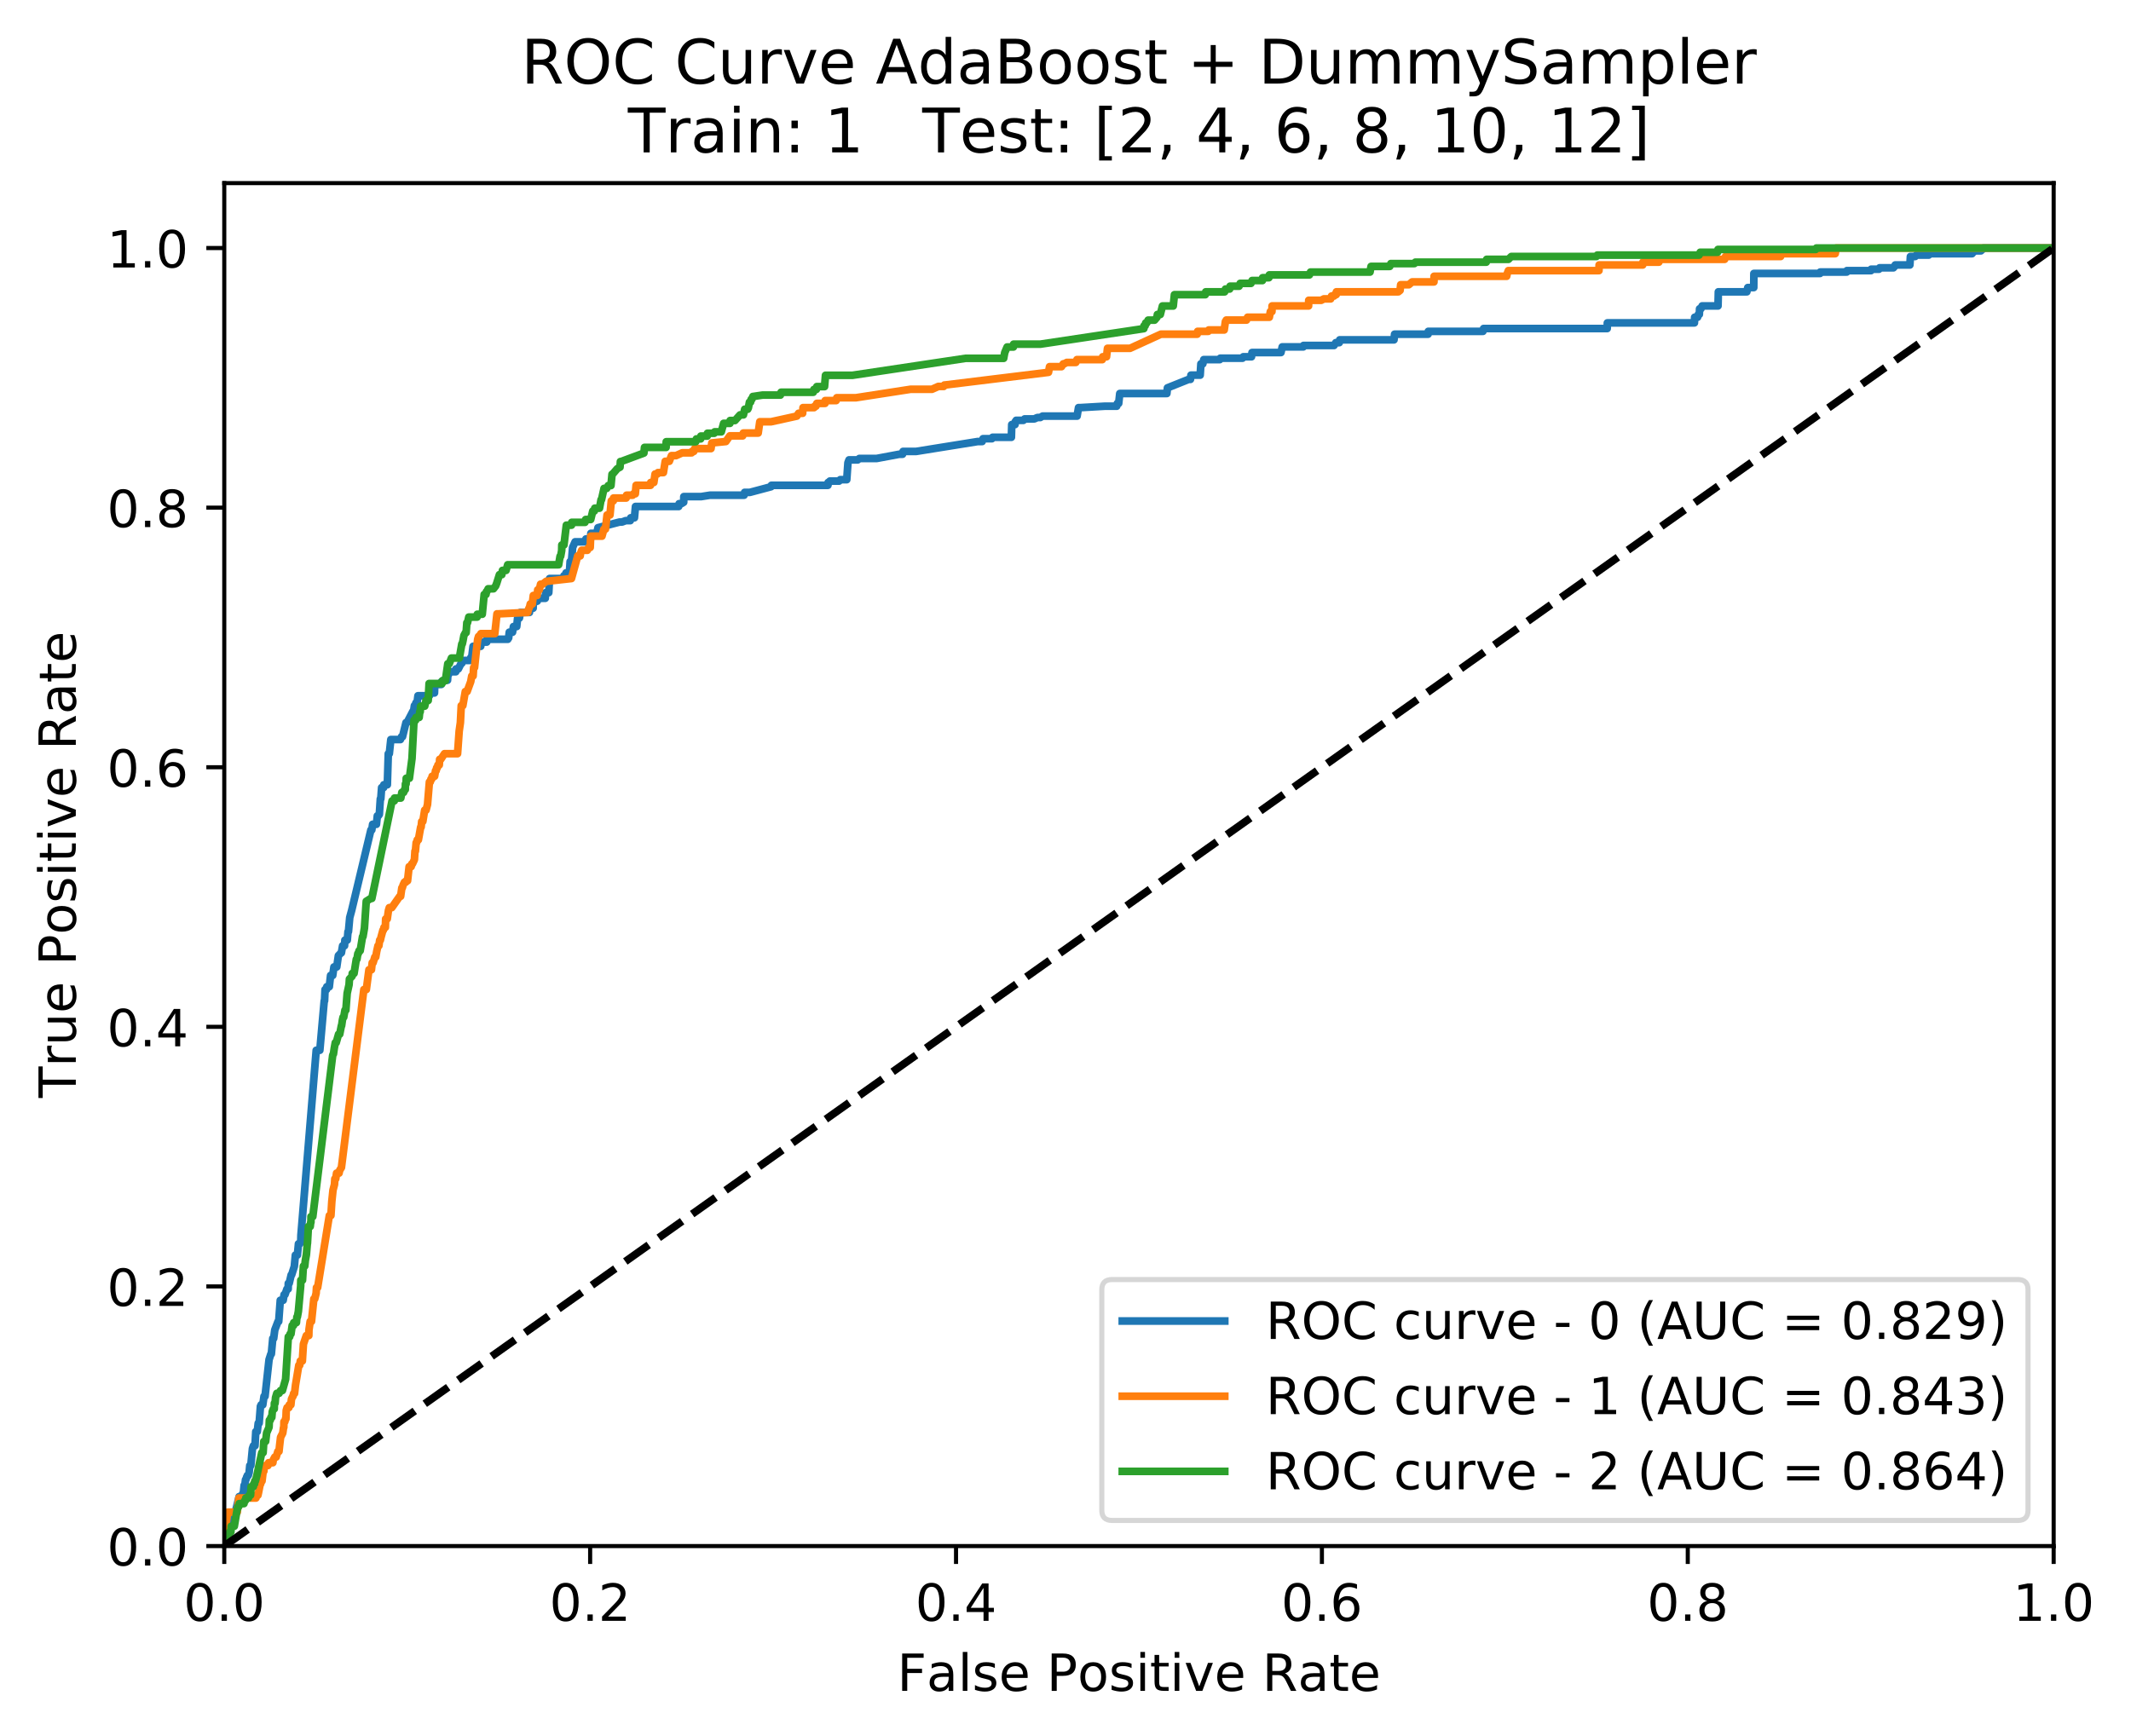 <?xml version="1.0" encoding="utf-8" standalone="no"?>
<!DOCTYPE svg PUBLIC "-//W3C//DTD SVG 1.1//EN"
  "http://www.w3.org/Graphics/SVG/1.1/DTD/svg11.dtd">
<!-- Created with matplotlib (http://matplotlib.org/) -->
<svg height="339pt" version="1.1" viewBox="0 0 416 339" width="416pt" xmlns="http://www.w3.org/2000/svg" xmlns:xlink="http://www.w3.org/1999/xlink">
 <defs>
  <style type="text/css">
*{stroke-linecap:butt;stroke-linejoin:round;}
  </style>
 </defs>
 <g id="figure_1">
  <g id="patch_1">
   <path d="M 0 339.424 
L 416.053 339.424 
L 416.053 0 
L 0 0 
z
" style="fill:#ffffff;"/>
  </g>
  <g id="axes_1">
   <g id="patch_2">
    <path d="M 43.781 301.868 
L 400.901 301.868 
L 400.901 35.755 
L 43.781 35.755 
z
" style="fill:#ffffff;"/>
   </g>
   <g id="matplotlib.axis_1">
    <g id="xtick_1">
     <g id="line2d_1">
      <defs>
       <path d="M 0 0 
L 0 3.5 
" id="mc691e0c907" style="stroke:#000000;stroke-width:0.8;"/>
      </defs>
      <g>
       <use style="stroke:#000000;stroke-width:0.8;" x="43.781" xlink:href="#mc691e0c907" y="301.868"/>
      </g>
     </g>
     <g id="text_1">
      <!-- 0.0 -->
      <defs>
       <path d="M 31.781 66.406 
Q 24.172 66.406 20.328 58.906 
Q 16.5 51.422 16.5 36.375 
Q 16.5 21.391 20.328 13.891 
Q 24.172 6.391 31.781 6.391 
Q 39.453 6.391 43.281 13.891 
Q 47.125 21.391 47.125 36.375 
Q 47.125 51.422 43.281 58.906 
Q 39.453 66.406 31.781 66.406 
M 31.781 74.219 
Q 44.047 74.219 50.516 64.516 
Q 56.984 54.828 56.984 36.375 
Q 56.984 17.969 50.516 8.266 
Q 44.047 -1.422 31.781 -1.422 
Q 19.531 -1.422 13.062 8.266 
Q 6.594 17.969 6.594 36.375 
Q 6.594 54.828 13.062 64.516 
Q 19.531 74.219 31.781 74.219 
" id="DejaVuSans-30"/>
       <path d="M 10.688 12.406 
L 21 12.406 
L 21 0 
L 10.688 0 
z
" id="DejaVuSans-2e"/>
      </defs>
      <g transform="translate(35.83 316.466)scale(0.1 -0.1)">
       <use xlink:href="#DejaVuSans-30"/>
       <use x="63.623" xlink:href="#DejaVuSans-2e"/>
       <use x="95.41" xlink:href="#DejaVuSans-30"/>
      </g>
     </g>
    </g>
    <g id="xtick_2">
     <g id="line2d_2">
      <g>
       <use style="stroke:#000000;stroke-width:0.8;" x="115.205" xlink:href="#mc691e0c907" y="301.868"/>
      </g>
     </g>
     <g id="text_2">
      <!-- 0.2 -->
      <defs>
       <path d="M 19.188 8.297 
L 53.609 8.297 
L 53.609 0 
L 7.328 0 
L 7.328 8.297 
Q 12.938 14.109 22.625 23.891 
Q 32.328 33.688 34.812 36.531 
Q 39.547 41.844 41.422 45.531 
Q 43.312 49.219 43.312 52.781 
Q 43.312 58.594 39.234 62.25 
Q 35.156 65.922 28.609 65.922 
Q 23.969 65.922 18.812 64.312 
Q 13.672 62.703 7.812 59.422 
L 7.812 69.391 
Q 13.766 71.781 18.938 73 
Q 24.125 74.219 28.422 74.219 
Q 39.75 74.219 46.484 68.547 
Q 53.219 62.891 53.219 53.422 
Q 53.219 48.922 51.531 44.891 
Q 49.859 40.875 45.406 35.406 
Q 44.188 33.984 37.641 27.219 
Q 31.109 20.453 19.188 8.297 
" id="DejaVuSans-32"/>
      </defs>
      <g transform="translate(107.254 316.466)scale(0.1 -0.1)">
       <use xlink:href="#DejaVuSans-30"/>
       <use x="63.623" xlink:href="#DejaVuSans-2e"/>
       <use x="95.41" xlink:href="#DejaVuSans-32"/>
      </g>
     </g>
    </g>
    <g id="xtick_3">
     <g id="line2d_3">
      <g>
       <use style="stroke:#000000;stroke-width:0.8;" x="186.629" xlink:href="#mc691e0c907" y="301.868"/>
      </g>
     </g>
     <g id="text_3">
      <!-- 0.4 -->
      <defs>
       <path d="M 37.797 64.312 
L 12.891 25.391 
L 37.797 25.391 
z
M 35.203 72.906 
L 47.609 72.906 
L 47.609 25.391 
L 58.016 25.391 
L 58.016 17.188 
L 47.609 17.188 
L 47.609 0 
L 37.797 0 
L 37.797 17.188 
L 4.891 17.188 
L 4.891 26.703 
z
" id="DejaVuSans-34"/>
      </defs>
      <g transform="translate(178.678 316.466)scale(0.1 -0.1)">
       <use xlink:href="#DejaVuSans-30"/>
       <use x="63.623" xlink:href="#DejaVuSans-2e"/>
       <use x="95.41" xlink:href="#DejaVuSans-34"/>
      </g>
     </g>
    </g>
    <g id="xtick_4">
     <g id="line2d_4">
      <g>
       <use style="stroke:#000000;stroke-width:0.8;" x="258.053" xlink:href="#mc691e0c907" y="301.868"/>
      </g>
     </g>
     <g id="text_4">
      <!-- 0.6 -->
      <defs>
       <path d="M 33.016 40.375 
Q 26.375 40.375 22.484 35.828 
Q 18.609 31.297 18.609 23.391 
Q 18.609 15.531 22.484 10.953 
Q 26.375 6.391 33.016 6.391 
Q 39.656 6.391 43.531 10.953 
Q 47.406 15.531 47.406 23.391 
Q 47.406 31.297 43.531 35.828 
Q 39.656 40.375 33.016 40.375 
M 52.594 71.297 
L 52.594 62.312 
Q 48.875 64.062 45.094 64.984 
Q 41.312 65.922 37.594 65.922 
Q 27.828 65.922 22.672 59.328 
Q 17.531 52.734 16.797 39.406 
Q 19.672 43.656 24.016 45.922 
Q 28.375 48.188 33.594 48.188 
Q 44.578 48.188 50.953 41.516 
Q 57.328 34.859 57.328 23.391 
Q 57.328 12.156 50.688 5.359 
Q 44.047 -1.422 33.016 -1.422 
Q 20.359 -1.422 13.672 8.266 
Q 6.984 17.969 6.984 36.375 
Q 6.984 53.656 15.188 63.938 
Q 23.391 74.219 37.203 74.219 
Q 40.922 74.219 44.703 73.484 
Q 48.484 72.75 52.594 71.297 
" id="DejaVuSans-36"/>
      </defs>
      <g transform="translate(250.102 316.466)scale(0.1 -0.1)">
       <use xlink:href="#DejaVuSans-30"/>
       <use x="63.623" xlink:href="#DejaVuSans-2e"/>
       <use x="95.41" xlink:href="#DejaVuSans-36"/>
      </g>
     </g>
    </g>
    <g id="xtick_5">
     <g id="line2d_5">
      <g>
       <use style="stroke:#000000;stroke-width:0.8;" x="329.477" xlink:href="#mc691e0c907" y="301.868"/>
      </g>
     </g>
     <g id="text_5">
      <!-- 0.8 -->
      <defs>
       <path d="M 31.781 34.625 
Q 24.75 34.625 20.719 30.859 
Q 16.703 27.094 16.703 20.516 
Q 16.703 13.922 20.719 10.156 
Q 24.75 6.391 31.781 6.391 
Q 38.812 6.391 42.859 10.172 
Q 46.922 13.969 46.922 20.516 
Q 46.922 27.094 42.891 30.859 
Q 38.875 34.625 31.781 34.625 
M 21.922 38.812 
Q 15.578 40.375 12.031 44.719 
Q 8.5 49.078 8.5 55.328 
Q 8.5 64.062 14.719 69.141 
Q 20.953 74.219 31.781 74.219 
Q 42.672 74.219 48.875 69.141 
Q 55.078 64.062 55.078 55.328 
Q 55.078 49.078 51.531 44.719 
Q 48 40.375 41.703 38.812 
Q 48.828 37.156 52.797 32.312 
Q 56.781 27.484 56.781 20.516 
Q 56.781 9.906 50.312 4.234 
Q 43.844 -1.422 31.781 -1.422 
Q 19.734 -1.422 13.25 4.234 
Q 6.781 9.906 6.781 20.516 
Q 6.781 27.484 10.781 32.312 
Q 14.797 37.156 21.922 38.812 
M 18.312 54.391 
Q 18.312 48.734 21.844 45.562 
Q 25.391 42.391 31.781 42.391 
Q 38.141 42.391 41.719 45.562 
Q 45.312 48.734 45.312 54.391 
Q 45.312 60.062 41.719 63.234 
Q 38.141 66.406 31.781 66.406 
Q 25.391 66.406 21.844 63.234 
Q 18.312 60.062 18.312 54.391 
" id="DejaVuSans-38"/>
      </defs>
      <g transform="translate(321.526 316.466)scale(0.1 -0.1)">
       <use xlink:href="#DejaVuSans-30"/>
       <use x="63.623" xlink:href="#DejaVuSans-2e"/>
       <use x="95.41" xlink:href="#DejaVuSans-38"/>
      </g>
     </g>
    </g>
    <g id="xtick_6">
     <g id="line2d_6">
      <g>
       <use style="stroke:#000000;stroke-width:0.8;" x="400.901" xlink:href="#mc691e0c907" y="301.868"/>
      </g>
     </g>
     <g id="text_6">
      <!-- 1.0 -->
      <defs>
       <path d="M 12.406 8.297 
L 28.516 8.297 
L 28.516 63.922 
L 10.984 60.406 
L 10.984 69.391 
L 28.422 72.906 
L 38.281 72.906 
L 38.281 8.297 
L 54.391 8.297 
L 54.391 0 
L 12.406 0 
z
" id="DejaVuSans-31"/>
      </defs>
      <g transform="translate(392.95 316.466)scale(0.1 -0.1)">
       <use xlink:href="#DejaVuSans-31"/>
       <use x="63.623" xlink:href="#DejaVuSans-2e"/>
       <use x="95.41" xlink:href="#DejaVuSans-30"/>
      </g>
     </g>
    </g>
    <g id="text_7">
     <!-- False Positive Rate -->
     <defs>
      <path d="M 9.812 72.906 
L 51.703 72.906 
L 51.703 64.594 
L 19.672 64.594 
L 19.672 43.109 
L 48.578 43.109 
L 48.578 34.812 
L 19.672 34.812 
L 19.672 0 
L 9.812 0 
z
" id="DejaVuSans-46"/>
      <path d="M 34.281 27.484 
Q 23.391 27.484 19.188 25 
Q 14.984 22.516 14.984 16.5 
Q 14.984 11.719 18.141 8.906 
Q 21.297 6.109 26.703 6.109 
Q 34.188 6.109 38.703 11.406 
Q 43.219 16.703 43.219 25.484 
L 43.219 27.484 
z
M 52.203 31.203 
L 52.203 0 
L 43.219 0 
L 43.219 8.297 
Q 40.141 3.328 35.547 0.953 
Q 30.953 -1.422 24.312 -1.422 
Q 15.922 -1.422 10.953 3.297 
Q 6 8.016 6 15.922 
Q 6 25.141 12.172 29.828 
Q 18.359 34.516 30.609 34.516 
L 43.219 34.516 
L 43.219 35.406 
Q 43.219 41.609 39.141 45 
Q 35.062 48.391 27.688 48.391 
Q 23 48.391 18.547 47.266 
Q 14.109 46.141 10.016 43.891 
L 10.016 52.203 
Q 14.938 54.109 19.578 55.047 
Q 24.219 56 28.609 56 
Q 40.484 56 46.344 49.844 
Q 52.203 43.703 52.203 31.203 
" id="DejaVuSans-61"/>
      <path d="M 9.422 75.984 
L 18.406 75.984 
L 18.406 0 
L 9.422 0 
z
" id="DejaVuSans-6c"/>
      <path d="M 44.281 53.078 
L 44.281 44.578 
Q 40.484 46.531 36.375 47.5 
Q 32.281 48.484 27.875 48.484 
Q 21.188 48.484 17.844 46.438 
Q 14.5 44.391 14.5 40.281 
Q 14.5 37.156 16.891 35.375 
Q 19.281 33.594 26.516 31.984 
L 29.594 31.297 
Q 39.156 29.25 43.188 25.516 
Q 47.219 21.781 47.219 15.094 
Q 47.219 7.469 41.188 3.016 
Q 35.156 -1.422 24.609 -1.422 
Q 20.219 -1.422 15.453 -0.562 
Q 10.688 0.297 5.422 2 
L 5.422 11.281 
Q 10.406 8.688 15.234 7.391 
Q 20.062 6.109 24.812 6.109 
Q 31.156 6.109 34.562 8.281 
Q 37.984 10.453 37.984 14.406 
Q 37.984 18.062 35.516 20.016 
Q 33.062 21.969 24.703 23.781 
L 21.578 24.516 
Q 13.234 26.266 9.516 29.906 
Q 5.812 33.547 5.812 39.891 
Q 5.812 47.609 11.281 51.797 
Q 16.75 56 26.812 56 
Q 31.781 56 36.172 55.266 
Q 40.578 54.547 44.281 53.078 
" id="DejaVuSans-73"/>
      <path d="M 56.203 29.594 
L 56.203 25.203 
L 14.891 25.203 
Q 15.484 15.922 20.484 11.062 
Q 25.484 6.203 34.422 6.203 
Q 39.594 6.203 44.453 7.469 
Q 49.312 8.734 54.109 11.281 
L 54.109 2.781 
Q 49.266 0.734 44.188 -0.344 
Q 39.109 -1.422 33.891 -1.422 
Q 20.797 -1.422 13.156 6.188 
Q 5.516 13.812 5.516 26.812 
Q 5.516 40.234 12.766 48.109 
Q 20.016 56 32.328 56 
Q 43.359 56 49.781 48.891 
Q 56.203 41.797 56.203 29.594 
M 47.219 32.234 
Q 47.125 39.594 43.094 43.984 
Q 39.062 48.391 32.422 48.391 
Q 24.906 48.391 20.391 44.141 
Q 15.875 39.891 15.188 32.172 
z
" id="DejaVuSans-65"/>
      <path id="DejaVuSans-20"/>
      <path d="M 19.672 64.797 
L 19.672 37.406 
L 32.078 37.406 
Q 38.969 37.406 42.719 40.969 
Q 46.484 44.531 46.484 51.125 
Q 46.484 57.672 42.719 61.234 
Q 38.969 64.797 32.078 64.797 
z
M 9.812 72.906 
L 32.078 72.906 
Q 44.344 72.906 50.609 67.359 
Q 56.891 61.812 56.891 51.125 
Q 56.891 40.328 50.609 34.812 
Q 44.344 29.297 32.078 29.297 
L 19.672 29.297 
L 19.672 0 
L 9.812 0 
z
" id="DejaVuSans-50"/>
      <path d="M 30.609 48.391 
Q 23.391 48.391 19.188 42.75 
Q 14.984 37.109 14.984 27.297 
Q 14.984 17.484 19.156 11.844 
Q 23.344 6.203 30.609 6.203 
Q 37.797 6.203 41.984 11.859 
Q 46.188 17.531 46.188 27.297 
Q 46.188 37.016 41.984 42.703 
Q 37.797 48.391 30.609 48.391 
M 30.609 56 
Q 42.328 56 49.016 48.375 
Q 55.719 40.766 55.719 27.297 
Q 55.719 13.875 49.016 6.219 
Q 42.328 -1.422 30.609 -1.422 
Q 18.844 -1.422 12.172 6.219 
Q 5.516 13.875 5.516 27.297 
Q 5.516 40.766 12.172 48.375 
Q 18.844 56 30.609 56 
" id="DejaVuSans-6f"/>
      <path d="M 9.422 54.688 
L 18.406 54.688 
L 18.406 0 
L 9.422 0 
z
M 9.422 75.984 
L 18.406 75.984 
L 18.406 64.594 
L 9.422 64.594 
z
" id="DejaVuSans-69"/>
      <path d="M 18.312 70.219 
L 18.312 54.688 
L 36.812 54.688 
L 36.812 47.703 
L 18.312 47.703 
L 18.312 18.016 
Q 18.312 11.328 20.141 9.422 
Q 21.969 7.516 27.594 7.516 
L 36.812 7.516 
L 36.812 0 
L 27.594 0 
Q 17.188 0 13.234 3.875 
Q 9.281 7.766 9.281 18.016 
L 9.281 47.703 
L 2.688 47.703 
L 2.688 54.688 
L 9.281 54.688 
L 9.281 70.219 
z
" id="DejaVuSans-74"/>
      <path d="M 2.984 54.688 
L 12.5 54.688 
L 29.594 8.797 
L 46.688 54.688 
L 56.203 54.688 
L 35.688 0 
L 23.484 0 
z
" id="DejaVuSans-76"/>
      <path d="M 44.391 34.188 
Q 47.562 33.109 50.562 29.594 
Q 53.562 26.078 56.594 19.922 
L 66.609 0 
L 56 0 
L 46.688 18.703 
Q 43.062 26.031 39.672 28.422 
Q 36.281 30.812 30.422 30.812 
L 19.672 30.812 
L 19.672 0 
L 9.812 0 
L 9.812 72.906 
L 32.078 72.906 
Q 44.578 72.906 50.734 67.672 
Q 56.891 62.453 56.891 51.906 
Q 56.891 45.016 53.688 40.469 
Q 50.484 35.938 44.391 34.188 
M 19.672 64.797 
L 19.672 38.922 
L 32.078 38.922 
Q 39.203 38.922 42.844 42.219 
Q 46.484 45.516 46.484 51.906 
Q 46.484 58.297 42.844 61.547 
Q 39.203 64.797 32.078 64.797 
z
" id="DejaVuSans-52"/>
     </defs>
     <g transform="translate(175.136 330.144)scale(0.1 -0.1)">
      <use xlink:href="#DejaVuSans-46"/>
      <use x="57.379" xlink:href="#DejaVuSans-61"/>
      <use x="118.658" xlink:href="#DejaVuSans-6c"/>
      <use x="146.441" xlink:href="#DejaVuSans-73"/>
      <use x="198.541" xlink:href="#DejaVuSans-65"/>
      <use x="260.064" xlink:href="#DejaVuSans-20"/>
      <use x="291.852" xlink:href="#DejaVuSans-50"/>
      <use x="352.107" xlink:href="#DejaVuSans-6f"/>
      <use x="413.289" xlink:href="#DejaVuSans-73"/>
      <use x="465.389" xlink:href="#DejaVuSans-69"/>
      <use x="493.172" xlink:href="#DejaVuSans-74"/>
      <use x="532.381" xlink:href="#DejaVuSans-69"/>
      <use x="560.164" xlink:href="#DejaVuSans-76"/>
      <use x="619.344" xlink:href="#DejaVuSans-65"/>
      <use x="680.867" xlink:href="#DejaVuSans-20"/>
      <use x="712.654" xlink:href="#DejaVuSans-52"/>
      <use x="782.105" xlink:href="#DejaVuSans-61"/>
      <use x="843.385" xlink:href="#DejaVuSans-74"/>
      <use x="882.594" xlink:href="#DejaVuSans-65"/>
     </g>
    </g>
   </g>
   <g id="matplotlib.axis_2">
    <g id="ytick_1">
     <g id="line2d_7">
      <defs>
       <path d="M 0 0 
L -3.5 0 
" id="ma1d13b8f62" style="stroke:#000000;stroke-width:0.8;"/>
      </defs>
      <g>
       <use style="stroke:#000000;stroke-width:0.8;" x="43.781" xlink:href="#ma1d13b8f62" y="301.868"/>
      </g>
     </g>
     <g id="text_8">
      <!-- 0.0 -->
      <g transform="translate(20.878 305.667)scale(0.1 -0.1)">
       <use xlink:href="#DejaVuSans-30"/>
       <use x="63.623" xlink:href="#DejaVuSans-2e"/>
       <use x="95.41" xlink:href="#DejaVuSans-30"/>
      </g>
     </g>
    </g>
    <g id="ytick_2">
     <g id="line2d_8">
      <g>
       <use style="stroke:#000000;stroke-width:0.8;" x="43.781" xlink:href="#ma1d13b8f62" y="251.179"/>
      </g>
     </g>
     <g id="text_9">
      <!-- 0.2 -->
      <g transform="translate(20.878 254.979)scale(0.1 -0.1)">
       <use xlink:href="#DejaVuSans-30"/>
       <use x="63.623" xlink:href="#DejaVuSans-2e"/>
       <use x="95.41" xlink:href="#DejaVuSans-32"/>
      </g>
     </g>
    </g>
    <g id="ytick_3">
     <g id="line2d_9">
      <g>
       <use style="stroke:#000000;stroke-width:0.8;" x="43.781" xlink:href="#ma1d13b8f62" y="200.492"/>
      </g>
     </g>
     <g id="text_10">
      <!-- 0.4 -->
      <g transform="translate(20.878 204.291)scale(0.1 -0.1)">
       <use xlink:href="#DejaVuSans-30"/>
       <use x="63.623" xlink:href="#DejaVuSans-2e"/>
       <use x="95.41" xlink:href="#DejaVuSans-34"/>
      </g>
     </g>
    </g>
    <g id="ytick_4">
     <g id="line2d_10">
      <g>
       <use style="stroke:#000000;stroke-width:0.8;" x="43.781" xlink:href="#ma1d13b8f62" y="149.804"/>
      </g>
     </g>
     <g id="text_11">
      <!-- 0.6 -->
      <g transform="translate(20.878 153.603)scale(0.1 -0.1)">
       <use xlink:href="#DejaVuSans-30"/>
       <use x="63.623" xlink:href="#DejaVuSans-2e"/>
       <use x="95.41" xlink:href="#DejaVuSans-36"/>
      </g>
     </g>
    </g>
    <g id="ytick_5">
     <g id="line2d_11">
      <g>
       <use style="stroke:#000000;stroke-width:0.8;" x="43.781" xlink:href="#ma1d13b8f62" y="99.115"/>
      </g>
     </g>
     <g id="text_12">
      <!-- 0.8 -->
      <g transform="translate(20.878 102.915)scale(0.1 -0.1)">
       <use xlink:href="#DejaVuSans-30"/>
       <use x="63.623" xlink:href="#DejaVuSans-2e"/>
       <use x="95.41" xlink:href="#DejaVuSans-38"/>
      </g>
     </g>
    </g>
    <g id="ytick_6">
     <g id="line2d_12">
      <g>
       <use style="stroke:#000000;stroke-width:0.8;" x="43.781" xlink:href="#ma1d13b8f62" y="48.428"/>
      </g>
     </g>
     <g id="text_13">
      <!-- 1.0 -->
      <g transform="translate(20.878 52.227)scale(0.1 -0.1)">
       <use xlink:href="#DejaVuSans-31"/>
       <use x="63.623" xlink:href="#DejaVuSans-2e"/>
       <use x="95.41" xlink:href="#DejaVuSans-30"/>
      </g>
     </g>
    </g>
    <g id="text_14">
     <!-- True Positive Rate -->
     <defs>
      <path d="M -0.297 72.906 
L 61.375 72.906 
L 61.375 64.594 
L 35.5 64.594 
L 35.5 0 
L 25.594 0 
L 25.594 64.594 
L -0.297 64.594 
z
" id="DejaVuSans-54"/>
      <path d="M 41.109 46.297 
Q 39.594 47.172 37.812 47.578 
Q 36.031 48 33.891 48 
Q 26.266 48 22.188 43.047 
Q 18.109 38.094 18.109 28.812 
L 18.109 0 
L 9.078 0 
L 9.078 54.688 
L 18.109 54.688 
L 18.109 46.188 
Q 20.953 51.172 25.484 53.578 
Q 30.031 56 36.531 56 
Q 37.453 56 38.578 55.875 
Q 39.703 55.766 41.062 55.516 
z
" id="DejaVuSans-72"/>
      <path d="M 8.5 21.578 
L 8.5 54.688 
L 17.484 54.688 
L 17.484 21.922 
Q 17.484 14.156 20.5 10.266 
Q 23.531 6.391 29.594 6.391 
Q 36.859 6.391 41.078 11.031 
Q 45.312 15.672 45.312 23.688 
L 45.312 54.688 
L 54.297 54.688 
L 54.297 0 
L 45.312 0 
L 45.312 8.406 
Q 42.047 3.422 37.719 1 
Q 33.406 -1.422 27.688 -1.422 
Q 18.266 -1.422 13.375 4.438 
Q 8.5 10.297 8.5 21.578 
M 31.109 56 
z
" id="DejaVuSans-75"/>
     </defs>
     <g transform="translate(14.798 214.358)rotate(-90)scale(0.1 -0.1)">
      <use xlink:href="#DejaVuSans-54"/>
      <use x="60.865" xlink:href="#DejaVuSans-72"/>
      <use x="101.979" xlink:href="#DejaVuSans-75"/>
      <use x="165.357" xlink:href="#DejaVuSans-65"/>
      <use x="226.881" xlink:href="#DejaVuSans-20"/>
      <use x="258.668" xlink:href="#DejaVuSans-50"/>
      <use x="318.924" xlink:href="#DejaVuSans-6f"/>
      <use x="380.105" xlink:href="#DejaVuSans-73"/>
      <use x="432.205" xlink:href="#DejaVuSans-69"/>
      <use x="459.988" xlink:href="#DejaVuSans-74"/>
      <use x="499.197" xlink:href="#DejaVuSans-69"/>
      <use x="526.98" xlink:href="#DejaVuSans-76"/>
      <use x="586.16" xlink:href="#DejaVuSans-65"/>
      <use x="647.684" xlink:href="#DejaVuSans-20"/>
      <use x="679.471" xlink:href="#DejaVuSans-52"/>
      <use x="748.922" xlink:href="#DejaVuSans-61"/>
      <use x="810.201" xlink:href="#DejaVuSans-74"/>
      <use x="849.41" xlink:href="#DejaVuSans-65"/>
     </g>
    </g>
   </g>
   <g id="line2d_13">
    <path clip-path="url(#pa1f9879111)" d="M 43.781 301.868 
L 43.825 301.868 
L 43.948 301.316 
L 44.032 301.04 
L 44.107 300.213 
L 44.371 300.213 
L 44.503 298.834 
L 44.899 298.834 
L 45.229 297.455 
L 45.361 297.455 
L 45.484 296.903 
L 45.708 295.8 
L 45.796 295.8 
L 46.685 292.215 
L 47.279 292.215 
L 47.358 291.664 
L 47.49 291.664 
L 47.662 290.009 
L 47.794 290.009 
L 47.93 288.906 
L 48.018 288.906 
L 48.163 288.354 
L 48.251 288.354 
L 48.291 288.079 
L 48.467 288.079 
L 48.63 287.527 
L 48.762 286.148 
L 48.96 286.148 
L 49.281 282.839 
L 49.47 282.287 
L 49.778 282.287 
L 49.932 279.529 
L 50.218 279.529 
L 50.411 277.875 
L 50.587 277.875 
L 50.843 274.565 
L 50.887 274.565 
L 50.97 274.29 
L 51.3 274.29 
L 51.538 272.635 
L 51.736 272.635 
L 52.523 265.465 
L 52.88 264.362 
L 52.968 264.362 
L 53.249 261.328 
L 53.425 261.328 
L 53.641 259.673 
L 54.274 258.019 
L 54.406 258.019 
L 54.714 253.882 
L 55.277 253.882 
L 55.458 252.779 
L 55.634 252.779 
L 56.012 251.676 
L 56.254 251.676 
L 56.28 250.573 
L 56.456 250.573 
L 56.844 248.918 
L 56.931 248.918 
L 57.455 247.263 
L 57.662 245.057 
L 58.058 245.057 
L 58.265 242.851 
L 58.529 242.851 
L 58.718 242.299 
L 58.744 241.196 
L 61.731 205.069 
L 62.435 205.069 
L 63.293 195.417 
L 63.359 195.417 
L 63.456 193.211 
L 63.742 193.211 
L 63.799 192.659 
L 64.283 192.659 
L 64.534 190.453 
L 64.952 190.453 
L 65.189 188.799 
L 65.739 188.799 
L 66.056 186.592 
L 66.575 186.041 
L 66.641 186.041 
L 66.883 184.662 
L 67.257 184.662 
L 67.328 183.559 
L 67.79 183.559 
L 67.935 181.904 
L 68.023 181.904 
L 68.274 179.146 
L 68.647 177.767 
L 72.405 162.048 
L 72.581 162.048 
L 72.739 160.945 
L 73.487 160.945 
L 73.659 159.29 
L 73.857 159.29 
L 74.05 159.014 
L 74.248 155.981 
L 74.336 155.981 
L 74.499 153.775 
L 74.895 153.775 
L 74.93 153.223 
L 75.612 153.223 
L 75.801 147.156 
L 75.999 147.156 
L 76.294 144.398 
L 78.164 144.398 
L 78.375 143.847 
L 78.573 143.847 
L 79.255 141.089 
L 79.453 141.089 
L 80.605 138.883 
L 80.737 138.883 
L 80.896 137.78 
L 81.072 137.78 
L 81.195 137.228 
L 81.415 137.228 
L 81.591 135.849 
L 83.835 135.849 
L 83.87 135.298 
L 84.816 135.298 
L 84.877 133.643 
L 86.144 133.643 
L 86.18 133.091 
L 86.532 133.091 
L 86.615 132.816 
L 87.363 132.816 
L 87.434 131.712 
L 87.566 131.712 
L 87.711 131.161 
L 88.973 131.161 
L 89.009 130.609 
L 89.471 130.609 
L 90.025 129.506 
L 90.157 129.506 
L 90.236 128.955 
L 91.776 128.955 
L 91.899 128.403 
L 92.075 128.403 
L 92.348 126.197 
L 93.844 126.197 
L 93.879 125.645 
L 94.138 125.37 
L 95.018 125.37 
L 95.054 124.818 
L 99.128 124.818 
L 99.299 124.542 
L 99.414 123.439 
L 100.051 123.439 
L 100.232 122.336 
L 100.87 122.336 
L 101.041 120.681 
L 101.393 120.681 
L 101.574 119.578 
L 103.356 119.578 
L 103.391 119.027 
L 103.941 118.751 
L 104.073 118.751 
L 104.099 117.648 
L 104.887 117.372 
L 104.988 116.82 
L 106.44 116.82 
L 106.51 115.717 
L 107.126 115.717 
L 107.28 112.96 
L 109.964 112.96 
L 110.087 112.408 
L 110.461 112.408 
L 110.496 111.856 
L 111.156 111.856 
L 111.297 109.65 
L 111.561 109.65 
L 111.781 106.892 
L 112.269 105.789 
L 114.249 105.789 
L 114.372 105.238 
L 115.274 105.238 
L 115.344 104.135 
L 116.488 104.135 
L 116.735 103.032 
L 120.958 101.928 
L 121.42 101.928 
L 122.164 101.653 
L 123.043 101.653 
L 123.123 101.101 
L 123.849 101.101 
L 124.055 98.895 
L 132.489 98.895 
L 132.569 98.343 
L 133.008 98.343 
L 133.466 98.068 
L 133.492 96.964 
L 136.858 96.964 
L 138.591 96.689 
L 145.257 96.689 
L 145.358 96.137 
L 146.383 96.137 
L 150.523 95.034 
L 150.585 94.758 
L 161.619 94.758 
L 161.654 94.207 
L 161.874 94.207 
L 162.001 93.931 
L 163.805 93.931 
L 164.021 93.655 
L 165.297 93.655 
L 165.53 90.346 
L 165.741 89.794 
L 167.435 89.794 
L 167.76 89.518 
L 171.126 89.518 
L 175.552 88.691 
L 176.19 88.691 
L 176.291 88.14 
L 178.843 88.14 
L 190.871 86.209 
L 191.729 86.209 
L 191.896 85.658 
L 193.634 85.658 
L 193.762 85.382 
L 197.435 85.382 
L 197.506 82.9 
L 198.144 82.9 
L 198.179 82.348 
L 198.311 82.348 
L 198.373 82.072 
L 199.78 82.072 
L 200.018 81.797 
L 201.888 81.797 
L 202.521 81.521 
L 203.071 81.521 
L 203.529 81.245 
L 210.26 81.245 
L 210.542 79.59 
L 210.894 79.59 
L 215.619 79.315 
L 217.994 79.315 
L 218.118 78.763 
L 218.382 78.763 
L 218.593 76.833 
L 227.788 76.833 
L 227.902 75.73 
L 232.038 74.075 
L 232.39 74.075 
L 232.487 73.248 
L 234.29 73.248 
L 234.431 71.041 
L 234.805 71.041 
L 234.99 70.214 
L 238.114 70.214 
L 238.219 69.938 
L 242.553 69.938 
L 242.702 69.662 
L 244.308 69.662 
L 244.405 68.835 
L 250.058 68.835 
L 250.305 67.732 
L 254.418 67.732 
L 254.458 67.456 
L 260.419 67.456 
L 260.762 66.905 
L 261.444 66.905 
L 261.524 66.353 
L 272.127 66.353 
L 272.241 65.25 
L 278.787 65.25 
L 278.823 64.698 
L 289.492 64.698 
L 289.615 64.147 
L 313.746 64.147 
L 313.773 63.044 
L 330.772 63.044 
L 330.821 61.941 
L 331.388 61.941 
L 331.534 61.389 
L 331.732 61.389 
L 331.78 60.286 
L 332.044 60.286 
L 332.277 59.734 
L 335.379 59.734 
L 335.445 56.977 
L 341.006 56.977 
L 341.191 56.149 
L 342.356 56.149 
L 342.378 53.392 
L 355.296 53.392 
L 355.335 53.116 
L 360.505 53.116 
L 360.544 52.84 
L 365.243 52.84 
L 365.283 52.564 
L 366.8 52.564 
L 366.928 52.288 
L 369.625 52.288 
L 369.84 52.013 
L 369.884 52.013 
L 369.968 51.737 
L 372.832 51.737 
L 372.938 50.082 
L 373.862 50.082 
L 374.095 49.806 
L 376.506 49.806 
L 376.677 49.531 
L 384.97 49.531 
L 385.01 49.255 
L 385.23 49.255 
L 385.402 48.979 
L 386.7 48.979 
L 386.827 48.703 
L 387.025 48.703 
L 387.197 48.428 
L 400.901 48.428 
L 400.901 48.428 
" style="fill:none;stroke:#1f77b4;stroke-linecap:square;stroke-width:1.5;"/>
   </g>
   <g id="line2d_14">
    <path clip-path="url(#pa1f9879111)" d="M 43.781 301.868 
L 44.01 299.661 
L 44.072 298.007 
L 44.468 295.249 
L 46.315 295.249 
L 46.623 292.491 
L 49.967 292.491 
L 50.002 291.939 
L 50.354 291.939 
L 50.477 291.388 
L 50.803 289.733 
L 50.891 289.733 
L 50.97 289.182 
L 51.146 289.182 
L 51.379 287.251 
L 51.511 287.251 
L 51.546 286.7 
L 51.758 286.148 
L 52.308 286.148 
L 52.431 285.597 
L 53.267 285.597 
L 53.346 285.045 
L 53.645 284.493 
L 53.909 284.493 
L 54.243 283.39 
L 54.463 283.39 
L 54.578 282.287 
L 54.771 280.633 
L 55.198 279.805 
L 55.356 278.702 
L 55.4 278.702 
L 55.427 277.599 
L 55.603 277.599 
L 55.726 277.047 
L 55.814 277.047 
L 55.876 275.393 
L 56.043 274.841 
L 56.395 274.841 
L 56.474 274.29 
L 56.782 274.29 
L 56.896 273.187 
L 57.151 272.635 
L 57.195 272.635 
L 57.319 272.083 
L 57.495 272.083 
L 57.688 270.429 
L 58.331 266.568 
L 58.507 266.568 
L 58.625 265.741 
L 59.021 265.741 
L 59.232 262.431 
L 59.8 260.777 
L 60.284 260.777 
L 60.31 259.673 
L 60.548 258.019 
L 60.807 258.019 
L 61.265 253.606 
L 61.441 253.606 
L 61.714 252.503 
L 61.784 251.4 
L 62.004 251.4 
L 64.292 237.335 
L 64.6 237.335 
L 64.776 234.578 
L 65.005 232.371 
L 65.295 231.268 
L 65.365 230.165 
L 65.541 230.165 
L 65.7 229.062 
L 66.184 229.062 
L 66.307 228.511 
L 66.65 227.959 
L 71.028 193.211 
L 71.512 193.211 
L 72.022 189.35 
L 72.506 189.35 
L 72.66 187.971 
L 72.836 187.971 
L 73.17 186.868 
L 73.346 186.868 
L 73.54 185.765 
L 73.786 184.662 
L 73.962 184.662 
L 74.121 183.559 
L 74.253 183.559 
L 74.376 183.007 
L 74.75 181.628 
L 74.838 181.628 
L 74.961 181.077 
L 75.225 181.077 
L 75.286 179.422 
L 75.594 179.422 
L 75.832 177.767 
L 75.999 177.216 
L 76.483 177.216 
L 78.032 175.01 
L 78.208 175.01 
L 78.445 173.355 
L 78.533 173.355 
L 78.692 172.803 
L 78.947 172.252 
L 79.211 172.252 
L 79.294 171.976 
L 79.558 171.976 
L 79.866 169.218 
L 80.262 169.218 
L 80.385 168.667 
L 80.517 168.667 
L 80.9 167.839 
L 81.006 166.185 
L 81.094 166.185 
L 81.243 164.53 
L 81.331 164.53 
L 81.455 163.978 
L 81.675 163.978 
L 82.119 161.496 
L 82.207 161.496 
L 82.321 160.393 
L 82.541 160.393 
L 82.902 158.187 
L 83.166 158.187 
L 83.456 157.084 
L 83.826 152.672 
L 84.002 152.672 
L 84.125 152.12 
L 84.279 152.12 
L 84.358 151.568 
L 84.842 151.568 
L 85.023 150.465 
L 85.155 150.465 
L 85.234 149.914 
L 85.366 149.914 
L 85.489 149.362 
L 85.753 149.362 
L 85.823 148.259 
L 86.043 148.259 
L 86.774 147.156 
L 89.321 147.156 
L 89.638 142.744 
L 89.796 141.64 
L 89.875 141.089 
L 90.042 137.78 
L 90.35 137.78 
L 90.834 135.022 
L 91.186 135.022 
L 91.89 133.091 
L 92.093 131.988 
L 92.357 131.988 
L 92.462 130.334 
L 92.638 130.334 
L 92.902 127.852 
L 93.25 124.818 
L 93.417 124.266 
L 93.549 124.266 
L 93.883 123.715 
L 96.593 123.715 
L 97.016 119.854 
L 97.368 119.854 
L 103.017 119.578 
L 103.14 119.027 
L 103.395 118.475 
L 103.518 117.924 
L 103.914 117.924 
L 104.108 116.269 
L 104.856 116.269 
L 104.97 115.166 
L 105.278 115.166 
L 105.524 114.063 
L 105.92 114.063 
L 106.616 113.511 
L 111.556 112.96 
L 112.779 108.547 
L 113.263 108.547 
L 113.342 107.996 
L 113.554 107.444 
L 114.654 107.444 
L 114.909 106.892 
L 115.217 106.892 
L 115.313 104.686 
L 117.513 104.686 
L 117.887 103.307 
L 118.195 103.307 
L 118.503 100.55 
L 119.075 100.55 
L 119.339 97.792 
L 119.735 97.792 
L 119.77 97.24 
L 122.234 97.24 
L 122.313 96.689 
L 123.501 96.689 
L 123.673 96.413 
L 124.025 96.413 
L 124.174 94.758 
L 126.99 94.758 
L 127.025 94.207 
L 127.641 94.207 
L 127.72 93.655 
L 127.879 92.552 
L 128.319 92.552 
L 128.446 92.276 
L 129.502 92.276 
L 129.863 90.07 
L 130.655 90.07 
L 131.077 88.967 
L 131.957 88.967 
L 133.18 88.415 
L 135.01 88.415 
L 135.094 88.14 
L 135.446 88.14 
L 135.613 87.588 
L 138.798 87.588 
L 138.948 86.485 
L 141.698 86.209 
L 142.472 85.106 
L 144.98 85.106 
L 145.103 84.554 
L 148.007 84.554 
L 148.323 82.348 
L 150.523 82.348 
L 155.552 81.245 
L 155.895 80.694 
L 156.687 80.694 
L 156.757 79.59 
L 158.913 79.59 
L 159.019 79.315 
L 159.283 79.315 
L 159.45 78.763 
L 161.056 78.763 
L 161.091 78.212 
L 163.225 78.212 
L 163.348 77.66 
L 167.07 77.66 
L 177.769 76.005 
L 181.945 76.005 
L 183.168 75.454 
L 184.224 75.454 
L 184.351 75.178 
L 184.439 75.178 
L 204.681 72.696 
L 204.884 71.593 
L 207.216 71.593 
L 207.559 71.041 
L 207.735 71.041 
L 208.258 70.766 
L 210.018 70.766 
L 210.229 70.214 
L 215.179 70.214 
L 215.258 69.662 
L 216.006 69.662 
L 216.199 68.008 
L 220.599 68.008 
L 226.626 65.25 
L 233.714 65.25 
L 233.793 64.698 
L 235.861 64.698 
L 235.967 64.423 
L 238.98 64.423 
L 239.218 62.768 
L 239.306 62.768 
L 239.389 62.492 
L 243.331 62.492 
L 243.543 61.941 
L 247.788 61.941 
L 247.991 60.838 
L 248.299 60.838 
L 248.325 59.734 
L 255.452 59.734 
L 255.479 58.631 
L 257.92 58.631 
L 258.444 58.356 
L 259.764 58.356 
L 259.931 57.804 
L 260.415 57.804 
L 260.543 57.528 
L 260.85 57.528 
L 260.886 56.977 
L 272.967 56.977 
L 273.314 56.701 
L 273.429 55.598 
L 275.013 55.598 
L 275.664 55.046 
L 279.927 55.046 
L 279.953 53.943 
L 294.12 53.943 
L 294.243 53.392 
L 294.454 52.84 
L 312.14 52.84 
L 312.167 51.737 
L 320.68 51.737 
L 320.715 51.185 
L 323.839 51.185 
L 323.962 50.634 
L 336.677 50.634 
L 336.844 50.082 
L 347.601 50.082 
L 347.636 49.531 
L 358.261 49.531 
L 358.463 48.428 
L 400.901 48.428 
L 400.901 48.428 
" style="fill:none;stroke:#ff7f0e;stroke-linecap:square;stroke-width:1.5;"/>
   </g>
   <g id="line2d_15">
    <path clip-path="url(#pa1f9879111)" d="M 43.781 301.868 
L 43.847 301.868 
L 43.926 301.315 
L 44.19 301.315 
L 44.336 300.763 
L 44.644 300.763 
L 44.837 299.107 
L 45.075 299.107 
L 45.123 298.002 
L 45.739 298.002 
L 46.302 294.689 
L 46.346 294.689 
L 46.469 294.137 
L 46.623 294.137 
L 46.703 293.585 
L 47.626 293.585 
L 47.75 293.033 
L 47.882 293.033 
L 47.987 292.481 
L 48.506 292.481 
L 48.652 291.929 
L 48.916 291.929 
L 49.021 290.272 
L 49.461 290.272 
L 49.523 289.72 
L 49.699 289.72 
L 49.734 289.168 
L 49.866 289.168 
L 50.156 288.064 
L 51.098 283.646 
L 51.362 283.646 
L 51.502 281.438 
L 51.854 281.438 
L 52.048 279.781 
L 52.519 278.677 
L 52.585 277.297 
L 52.761 277.297 
L 52.884 276.744 
L 53.06 276.744 
L 53.152 275.64 
L 53.363 275.088 
L 53.539 275.088 
L 53.566 273.984 
L 53.698 273.984 
L 53.79 272.879 
L 54.041 272.051 
L 54.481 272.051 
L 54.78 271.499 
L 55.132 271.499 
L 55.757 269.29 
L 56.285 261.008 
L 56.549 261.008 
L 56.628 260.456 
L 56.804 260.456 
L 57.041 258.799 
L 57.305 258.799 
L 57.341 258.247 
L 57.864 258.247 
L 57.957 257.143 
L 58.045 257.143 
L 58.247 256.038 
L 58.696 251.069 
L 58.722 249.965 
L 59.052 249.965 
L 59.228 247.204 
L 59.492 247.204 
L 59.606 246.1 
L 59.809 244.995 
L 59.994 242.787 
L 60.016 242.787 
L 60.205 239.474 
L 60.557 239.474 
L 60.654 238.646 
L 60.698 238.646 
L 60.711 237.541 
L 61.063 237.541 
L 64.943 206.068 
L 65.049 205.792 
L 65.093 205.792 
L 65.251 204.688 
L 65.453 203.584 
L 65.629 203.584 
L 66.096 201.927 
L 66.316 201.927 
L 66.641 200.271 
L 66.685 200.271 
L 66.844 199.166 
L 66.967 198.614 
L 67.099 198.614 
L 67.341 197.234 
L 67.517 197.234 
L 67.772 193.921 
L 68.142 192.264 
L 68.212 191.16 
L 68.731 190.608 
L 68.766 190.056 
L 69.118 190.056 
L 69.558 187.295 
L 69.677 187.295 
L 69.857 186.191 
L 69.945 186.191 
L 70.091 185.638 
L 70.311 185.638 
L 70.772 182.878 
L 70.86 182.878 
L 71.142 181.221 
L 71.498 175.976 
L 72.37 175.424 
L 72.589 175.424 
L 76.536 156.374 
L 76.976 156.374 
L 77.011 155.822 
L 78.243 155.822 
L 78.445 154.718 
L 78.797 154.718 
L 78.964 154.166 
L 79.118 154.166 
L 79.145 153.061 
L 79.277 153.061 
L 79.303 151.957 
L 79.919 151.957 
L 80.429 148.092 
L 80.821 140.638 
L 81.129 140.638 
L 81.208 140.086 
L 81.824 140.086 
L 81.939 138.981 
L 82.027 138.981 
L 82.119 137.877 
L 82.911 137.877 
L 83.157 136.773 
L 83.593 136.773 
L 83.76 133.46 
L 86.29 133.46 
L 86.369 132.907 
L 86.941 132.907 
L 87.416 129.595 
L 87.702 129.595 
L 88.124 128.49 
L 89.669 128.49 
L 90.152 125.729 
L 90.24 125.729 
L 90.364 125.177 
L 90.566 124.073 
L 90.865 123.521 
L 90.997 123.521 
L 91.134 121.588 
L 91.266 121.588 
L 91.512 120.484 
L 93.14 120.484 
L 93.175 119.932 
L 94.143 119.932 
L 94.521 116.067 
L 94.873 116.067 
L 94.952 115.515 
L 95.04 115.515 
L 95.296 114.962 
L 96.329 114.962 
L 96.761 114.41 
L 96.972 113.858 
L 97.495 112.202 
L 97.966 112.202 
L 98.085 111.373 
L 98.789 111.373 
L 99.11 110.269 
L 109.053 110.269 
L 109.334 108.613 
L 109.444 108.613 
L 109.647 107.508 
L 109.673 106.404 
L 110.091 106.404 
L 110.558 102.539 
L 111.569 102.539 
L 111.605 101.987 
L 114.2 101.987 
L 114.324 101.435 
L 115.313 101.435 
L 115.718 99.778 
L 116.026 99.778 
L 116.105 99.226 
L 117.029 99.226 
L 117.333 97.569 
L 117.421 97.569 
L 117.914 95.361 
L 118.442 95.361 
L 118.741 94.809 
L 119.269 94.809 
L 119.475 92.6 
L 119.563 92.6 
L 120.514 91.496 
L 121.037 91.22 
L 121.108 90.115 
L 121.24 90.115 
L 125.701 88.459 
L 125.815 87.355 
L 130.03 87.355 
L 130.056 86.25 
L 135.82 86.25 
L 135.943 85.698 
L 136.779 85.698 
L 136.814 85.146 
L 138.068 85.146 
L 138.103 84.594 
L 139.423 84.594 
L 139.507 84.318 
L 140.804 84.318 
L 141.262 82.661 
L 142.494 82.661 
L 142.529 82.109 
L 143.475 82.109 
L 144.469 81.005 
L 145.129 81.005 
L 145.376 79.9 
L 145.97 79.9 
L 146.097 79.624 
L 146.299 78.52 
L 146.519 78.52 
L 146.643 77.968 
L 146.775 77.968 
L 146.964 77.416 
L 147.008 77.416 
L 148.851 77.14 
L 152.349 77.14 
L 152.472 76.588 
L 158.763 76.588 
L 158.887 76.035 
L 159.371 76.035 
L 159.45 75.483 
L 160.963 75.483 
L 161.148 73.275 
L 166.419 73.275 
L 188.496 69.962 
L 195.931 69.962 
L 196.133 68.857 
L 196.6 67.753 
L 197.831 67.753 
L 197.867 67.201 
L 203.08 67.201 
L 223.296 64.164 
L 223.331 63.612 
L 223.551 63.612 
L 223.652 63.06 
L 223.872 63.06 
L 224.127 62.508 
L 225.381 62.508 
L 225.856 61.955 
L 225.936 61.403 
L 226.508 61.403 
L 226.921 59.747 
L 229.033 59.747 
L 229.262 57.538 
L 235.289 57.538 
L 235.368 56.986 
L 239.064 56.986 
L 239.231 56.434 
L 240.045 56.434 
L 240.124 55.882 
L 241.884 55.882 
L 242.095 55.329 
L 244.207 55.329 
L 244.418 54.777 
L 246.442 54.777 
L 246.477 54.225 
L 247.709 54.225 
L 247.788 53.673 
L 255.615 53.673 
L 255.826 53.121 
L 267.445 53.121 
L 267.648 52.017 
L 271.299 52.017 
L 271.511 51.464 
L 276.108 51.464 
L 276.302 51.188 
L 290.138 51.188 
L 290.217 50.636 
L 294.463 50.636 
L 295.026 50.084 
L 311.634 50.084 
L 311.806 49.808 
L 331.692 49.808 
L 331.903 49.256 
L 335.291 49.256 
L 335.37 48.704 
L 354.455 48.704 
L 354.583 48.428 
L 400.901 48.428 
L 400.901 48.428 
" style="fill:none;stroke:#2ca02c;stroke-linecap:square;stroke-width:1.5;"/>
   </g>
   <g id="line2d_16">
    <path clip-path="url(#pa1f9879111)" d="M 43.781 301.868 
L 400.901 48.428 
" style="fill:none;stroke:#000000;stroke-dasharray:5.6,2.4;stroke-dashoffset:0;stroke-width:1.5;"/>
   </g>
   <g id="patch_3">
    <path d="M 43.781 301.868 
L 43.781 35.755 
" style="fill:none;stroke:#000000;stroke-linecap:square;stroke-linejoin:miter;stroke-width:0.8;"/>
   </g>
   <g id="patch_4">
    <path d="M 400.901 301.868 
L 400.901 35.755 
" style="fill:none;stroke:#000000;stroke-linecap:square;stroke-linejoin:miter;stroke-width:0.8;"/>
   </g>
   <g id="patch_5">
    <path d="M 43.781 301.868 
L 400.901 301.868 
" style="fill:none;stroke:#000000;stroke-linecap:square;stroke-linejoin:miter;stroke-width:0.8;"/>
   </g>
   <g id="patch_6">
    <path d="M 43.781 35.755 
L 400.901 35.755 
" style="fill:none;stroke:#000000;stroke-linecap:square;stroke-linejoin:miter;stroke-width:0.8;"/>
   </g>
   <g id="text_15">
    <!-- ROC Curve AdaBoost + DummySampler -->
    <defs>
     <path d="M 39.406 66.219 
Q 28.656 66.219 22.328 58.203 
Q 16.016 50.203 16.016 36.375 
Q 16.016 22.609 22.328 14.594 
Q 28.656 6.594 39.406 6.594 
Q 50.141 6.594 56.422 14.594 
Q 62.703 22.609 62.703 36.375 
Q 62.703 50.203 56.422 58.203 
Q 50.141 66.219 39.406 66.219 
M 39.406 74.219 
Q 54.734 74.219 63.906 63.938 
Q 73.094 53.656 73.094 36.375 
Q 73.094 19.141 63.906 8.859 
Q 54.734 -1.422 39.406 -1.422 
Q 24.031 -1.422 14.812 8.828 
Q 5.609 19.094 5.609 36.375 
Q 5.609 53.656 14.812 63.938 
Q 24.031 74.219 39.406 74.219 
" id="DejaVuSans-4f"/>
     <path d="M 64.406 67.281 
L 64.406 56.891 
Q 59.422 61.531 53.781 63.812 
Q 48.141 66.109 41.797 66.109 
Q 29.297 66.109 22.656 58.469 
Q 16.016 50.828 16.016 36.375 
Q 16.016 21.969 22.656 14.328 
Q 29.297 6.688 41.797 6.688 
Q 48.141 6.688 53.781 8.984 
Q 59.422 11.281 64.406 15.922 
L 64.406 5.609 
Q 59.234 2.094 53.438 0.328 
Q 47.656 -1.422 41.219 -1.422 
Q 24.656 -1.422 15.125 8.703 
Q 5.609 18.844 5.609 36.375 
Q 5.609 53.953 15.125 64.078 
Q 24.656 74.219 41.219 74.219 
Q 47.75 74.219 53.531 72.484 
Q 59.328 70.75 64.406 67.281 
" id="DejaVuSans-43"/>
     <path d="M 34.188 63.188 
L 20.797 26.906 
L 47.609 26.906 
z
M 28.609 72.906 
L 39.797 72.906 
L 67.578 0 
L 57.328 0 
L 50.688 18.703 
L 17.828 18.703 
L 11.188 0 
L 0.781 0 
z
" id="DejaVuSans-41"/>
     <path d="M 45.406 46.391 
L 45.406 75.984 
L 54.391 75.984 
L 54.391 0 
L 45.406 0 
L 45.406 8.203 
Q 42.578 3.328 38.25 0.953 
Q 33.938 -1.422 27.875 -1.422 
Q 17.969 -1.422 11.734 6.484 
Q 5.516 14.406 5.516 27.297 
Q 5.516 40.188 11.734 48.094 
Q 17.969 56 27.875 56 
Q 33.938 56 38.25 53.625 
Q 42.578 51.266 45.406 46.391 
M 14.797 27.297 
Q 14.797 17.391 18.875 11.75 
Q 22.953 6.109 30.078 6.109 
Q 37.203 6.109 41.297 11.75 
Q 45.406 17.391 45.406 27.297 
Q 45.406 37.203 41.297 42.844 
Q 37.203 48.484 30.078 48.484 
Q 22.953 48.484 18.875 42.844 
Q 14.797 37.203 14.797 27.297 
" id="DejaVuSans-64"/>
     <path d="M 19.672 34.812 
L 19.672 8.109 
L 35.5 8.109 
Q 43.453 8.109 47.281 11.406 
Q 51.125 14.703 51.125 21.484 
Q 51.125 28.328 47.281 31.562 
Q 43.453 34.812 35.5 34.812 
z
M 19.672 64.797 
L 19.672 42.828 
L 34.281 42.828 
Q 41.5 42.828 45.031 45.531 
Q 48.578 48.25 48.578 53.812 
Q 48.578 59.328 45.031 62.062 
Q 41.5 64.797 34.281 64.797 
z
M 9.812 72.906 
L 35.016 72.906 
Q 46.297 72.906 52.391 68.219 
Q 58.5 63.531 58.5 54.891 
Q 58.5 48.188 55.375 44.234 
Q 52.25 40.281 46.188 39.312 
Q 53.469 37.75 57.5 32.781 
Q 61.531 27.828 61.531 20.406 
Q 61.531 10.641 54.891 5.312 
Q 48.25 0 35.984 0 
L 9.812 0 
z
" id="DejaVuSans-42"/>
     <path d="M 46 62.703 
L 46 35.5 
L 73.188 35.5 
L 73.188 27.203 
L 46 27.203 
L 46 0 
L 37.797 0 
L 37.797 27.203 
L 10.594 27.203 
L 10.594 35.5 
L 37.797 35.5 
L 37.797 62.703 
z
" id="DejaVuSans-2b"/>
     <path d="M 19.672 64.797 
L 19.672 8.109 
L 31.594 8.109 
Q 46.688 8.109 53.688 14.938 
Q 60.688 21.781 60.688 36.531 
Q 60.688 51.172 53.688 57.984 
Q 46.688 64.797 31.594 64.797 
z
M 9.812 72.906 
L 30.078 72.906 
Q 51.266 72.906 61.172 64.094 
Q 71.094 55.281 71.094 36.531 
Q 71.094 17.672 61.125 8.828 
Q 51.172 0 30.078 0 
L 9.812 0 
z
" id="DejaVuSans-44"/>
     <path d="M 52 44.188 
Q 55.375 50.25 60.062 53.125 
Q 64.75 56 71.094 56 
Q 79.641 56 84.281 50.016 
Q 88.922 44.047 88.922 33.016 
L 88.922 0 
L 79.891 0 
L 79.891 32.719 
Q 79.891 40.578 77.094 44.375 
Q 74.312 48.188 68.609 48.188 
Q 61.625 48.188 57.562 43.547 
Q 53.516 38.922 53.516 30.906 
L 53.516 0 
L 44.484 0 
L 44.484 32.719 
Q 44.484 40.625 41.703 44.406 
Q 38.922 48.188 33.109 48.188 
Q 26.219 48.188 22.156 43.531 
Q 18.109 38.875 18.109 30.906 
L 18.109 0 
L 9.078 0 
L 9.078 54.688 
L 18.109 54.688 
L 18.109 46.188 
Q 21.188 51.219 25.484 53.609 
Q 29.781 56 35.688 56 
Q 41.656 56 45.828 52.969 
Q 50 49.953 52 44.188 
" id="DejaVuSans-6d"/>
     <path d="M 32.172 -5.078 
Q 28.375 -14.844 24.75 -17.812 
Q 21.141 -20.797 15.094 -20.797 
L 7.906 -20.797 
L 7.906 -13.281 
L 13.188 -13.281 
Q 16.891 -13.281 18.938 -11.516 
Q 21 -9.766 23.484 -3.219 
L 25.094 0.875 
L 2.984 54.688 
L 12.5 54.688 
L 29.594 11.922 
L 46.688 54.688 
L 56.203 54.688 
z
" id="DejaVuSans-79"/>
     <path d="M 53.516 70.516 
L 53.516 60.891 
Q 47.906 63.578 42.922 64.891 
Q 37.938 66.219 33.297 66.219 
Q 25.25 66.219 20.875 63.094 
Q 16.5 59.969 16.5 54.203 
Q 16.5 49.359 19.406 46.891 
Q 22.312 44.438 30.422 42.922 
L 36.375 41.703 
Q 47.406 39.594 52.656 34.297 
Q 57.906 29 57.906 20.125 
Q 57.906 9.516 50.797 4.047 
Q 43.703 -1.422 29.984 -1.422 
Q 24.812 -1.422 18.969 -0.25 
Q 13.141 0.922 6.891 3.219 
L 6.891 13.375 
Q 12.891 10.016 18.656 8.297 
Q 24.422 6.594 29.984 6.594 
Q 38.422 6.594 43.016 9.906 
Q 47.609 13.234 47.609 19.391 
Q 47.609 24.75 44.312 27.781 
Q 41.016 30.812 33.5 32.328 
L 27.484 33.5 
Q 16.453 35.688 11.516 40.375 
Q 6.594 45.062 6.594 53.422 
Q 6.594 63.094 13.406 68.656 
Q 20.219 74.219 32.172 74.219 
Q 37.312 74.219 42.625 73.281 
Q 47.953 72.359 53.516 70.516 
" id="DejaVuSans-53"/>
     <path d="M 18.109 8.203 
L 18.109 -20.797 
L 9.078 -20.797 
L 9.078 54.688 
L 18.109 54.688 
L 18.109 46.391 
Q 20.953 51.266 25.266 53.625 
Q 29.594 56 35.594 56 
Q 45.562 56 51.781 48.094 
Q 58.016 40.188 58.016 27.297 
Q 58.016 14.406 51.781 6.484 
Q 45.562 -1.422 35.594 -1.422 
Q 29.594 -1.422 25.266 0.953 
Q 20.953 3.328 18.109 8.203 
M 48.688 27.297 
Q 48.688 37.203 44.609 42.844 
Q 40.531 48.484 33.406 48.484 
Q 26.266 48.484 22.188 42.844 
Q 18.109 37.203 18.109 27.297 
Q 18.109 17.391 22.188 11.75 
Q 26.266 6.109 33.406 6.109 
Q 40.531 6.109 44.609 11.75 
Q 48.688 17.391 48.688 27.297 
" id="DejaVuSans-70"/>
    </defs>
    <g transform="translate(101.749 16.318)scale(0.12 -0.12)">
     <use xlink:href="#DejaVuSans-52"/>
     <use x="69.482" xlink:href="#DejaVuSans-4f"/>
     <use x="148.193" xlink:href="#DejaVuSans-43"/>
     <use x="218.018" xlink:href="#DejaVuSans-20"/>
     <use x="249.805" xlink:href="#DejaVuSans-43"/>
     <use x="319.629" xlink:href="#DejaVuSans-75"/>
     <use x="383.008" xlink:href="#DejaVuSans-72"/>
     <use x="424.121" xlink:href="#DejaVuSans-76"/>
     <use x="483.301" xlink:href="#DejaVuSans-65"/>
     <use x="544.824" xlink:href="#DejaVuSans-20"/>
     <use x="576.611" xlink:href="#DejaVuSans-41"/>
     <use x="645.004" xlink:href="#DejaVuSans-64"/>
     <use x="708.48" xlink:href="#DejaVuSans-61"/>
     <use x="769.76" xlink:href="#DejaVuSans-42"/>
     <use x="838.363" xlink:href="#DejaVuSans-6f"/>
     <use x="899.545" xlink:href="#DejaVuSans-6f"/>
     <use x="960.727" xlink:href="#DejaVuSans-73"/>
     <use x="1012.826" xlink:href="#DejaVuSans-74"/>
     <use x="1052.035" xlink:href="#DejaVuSans-20"/>
     <use x="1083.822" xlink:href="#DejaVuSans-2b"/>
     <use x="1167.611" xlink:href="#DejaVuSans-20"/>
     <use x="1199.398" xlink:href="#DejaVuSans-44"/>
     <use x="1276.4" xlink:href="#DejaVuSans-75"/>
     <use x="1339.779" xlink:href="#DejaVuSans-6d"/>
     <use x="1437.191" xlink:href="#DejaVuSans-6d"/>
     <use x="1534.604" xlink:href="#DejaVuSans-79"/>
     <use x="1593.783" xlink:href="#DejaVuSans-53"/>
     <use x="1657.26" xlink:href="#DejaVuSans-61"/>
     <use x="1718.539" xlink:href="#DejaVuSans-6d"/>
     <use x="1815.951" xlink:href="#DejaVuSans-70"/>
     <use x="1879.428" xlink:href="#DejaVuSans-6c"/>
     <use x="1907.211" xlink:href="#DejaVuSans-65"/>
     <use x="1968.734" xlink:href="#DejaVuSans-72"/>
    </g>
    <!-- Train: 1   Test: [2, 4, 6, 8, 10, 12] -->
    <defs>
     <path d="M 54.891 33.016 
L 54.891 0 
L 45.906 0 
L 45.906 32.719 
Q 45.906 40.484 42.875 44.328 
Q 39.844 48.188 33.797 48.188 
Q 26.516 48.188 22.312 43.547 
Q 18.109 38.922 18.109 30.906 
L 18.109 0 
L 9.078 0 
L 9.078 54.688 
L 18.109 54.688 
L 18.109 46.188 
Q 21.344 51.125 25.703 53.562 
Q 30.078 56 35.797 56 
Q 45.219 56 50.047 50.172 
Q 54.891 44.344 54.891 33.016 
" id="DejaVuSans-6e"/>
     <path d="M 11.719 12.406 
L 22.016 12.406 
L 22.016 0 
L 11.719 0 
z
M 11.719 51.703 
L 22.016 51.703 
L 22.016 39.312 
L 11.719 39.312 
z
" id="DejaVuSans-3a"/>
     <path d="M 8.594 75.984 
L 29.297 75.984 
L 29.297 69 
L 17.578 69 
L 17.578 -6.203 
L 29.297 -6.203 
L 29.297 -13.188 
L 8.594 -13.188 
z
" id="DejaVuSans-5b"/>
     <path d="M 11.719 12.406 
L 22.016 12.406 
L 22.016 4 
L 14.016 -11.625 
L 7.719 -11.625 
L 11.719 4 
z
" id="DejaVuSans-2c"/>
     <path d="M 30.422 75.984 
L 30.422 -13.188 
L 9.719 -13.188 
L 9.719 -6.203 
L 21.391 -6.203 
L 21.391 69 
L 9.719 69 
L 9.719 75.984 
z
" id="DejaVuSans-5d"/>
    </defs>
    <g transform="translate(122.573 29.756)scale(0.12 -0.12)">
     <use xlink:href="#DejaVuSans-54"/>
     <use x="60.865" xlink:href="#DejaVuSans-72"/>
     <use x="101.979" xlink:href="#DejaVuSans-61"/>
     <use x="163.258" xlink:href="#DejaVuSans-69"/>
     <use x="191.041" xlink:href="#DejaVuSans-6e"/>
     <use x="254.42" xlink:href="#DejaVuSans-3a"/>
     <use x="288.111" xlink:href="#DejaVuSans-20"/>
     <use x="319.898" xlink:href="#DejaVuSans-31"/>
     <use x="383.521" xlink:href="#DejaVuSans-20"/>
     <use x="415.309" xlink:href="#DejaVuSans-20"/>
     <use x="447.096" xlink:href="#DejaVuSans-20"/>
     <use x="478.883" xlink:href="#DejaVuSans-54"/>
     <use x="539.701" xlink:href="#DejaVuSans-65"/>
     <use x="601.225" xlink:href="#DejaVuSans-73"/>
     <use x="653.324" xlink:href="#DejaVuSans-74"/>
     <use x="692.533" xlink:href="#DejaVuSans-3a"/>
     <use x="726.225" xlink:href="#DejaVuSans-20"/>
     <use x="758.012" xlink:href="#DejaVuSans-5b"/>
     <use x="797.025" xlink:href="#DejaVuSans-32"/>
     <use x="860.648" xlink:href="#DejaVuSans-2c"/>
     <use x="892.436" xlink:href="#DejaVuSans-20"/>
     <use x="924.223" xlink:href="#DejaVuSans-34"/>
     <use x="987.846" xlink:href="#DejaVuSans-2c"/>
     <use x="1019.633" xlink:href="#DejaVuSans-20"/>
     <use x="1051.42" xlink:href="#DejaVuSans-36"/>
     <use x="1115.043" xlink:href="#DejaVuSans-2c"/>
     <use x="1146.83" xlink:href="#DejaVuSans-20"/>
     <use x="1178.617" xlink:href="#DejaVuSans-38"/>
     <use x="1242.24" xlink:href="#DejaVuSans-2c"/>
     <use x="1274.027" xlink:href="#DejaVuSans-20"/>
     <use x="1305.814" xlink:href="#DejaVuSans-31"/>
     <use x="1369.438" xlink:href="#DejaVuSans-30"/>
     <use x="1433.061" xlink:href="#DejaVuSans-2c"/>
     <use x="1464.848" xlink:href="#DejaVuSans-20"/>
     <use x="1496.635" xlink:href="#DejaVuSans-31"/>
     <use x="1560.258" xlink:href="#DejaVuSans-32"/>
     <use x="1623.881" xlink:href="#DejaVuSans-5d"/>
    </g>
   </g>
   <g id="legend_1">
    <g id="patch_7">
     <path d="M 217.087 296.868 
L 393.901 296.868 
Q 395.901 296.868 395.901 294.868 
L 395.901 251.833 
Q 395.901 249.833 393.901 249.833 
L 217.087 249.833 
Q 215.087 249.833 215.087 251.833 
L 215.087 294.868 
Q 215.087 296.868 217.087 296.868 
z
" style="fill:#ffffff;opacity:0.8;stroke:#cccccc;stroke-linejoin:miter;"/>
    </g>
    <g id="line2d_17">
     <path d="M 219.087 257.932 
L 239.087 257.932 
" style="fill:none;stroke:#1f77b4;stroke-linecap:square;stroke-width:1.5;"/>
    </g>
    <g id="line2d_18"/>
    <g id="text_16">
     <!-- ROC curve - 0 (AUC = 0.829) -->
     <defs>
      <path d="M 48.781 52.594 
L 48.781 44.188 
Q 44.969 46.297 41.141 47.344 
Q 37.312 48.391 33.406 48.391 
Q 24.656 48.391 19.812 42.844 
Q 14.984 37.312 14.984 27.297 
Q 14.984 17.281 19.812 11.734 
Q 24.656 6.203 33.406 6.203 
Q 37.312 6.203 41.141 7.25 
Q 44.969 8.297 48.781 10.406 
L 48.781 2.094 
Q 45.016 0.344 40.984 -0.531 
Q 36.969 -1.422 32.422 -1.422 
Q 20.062 -1.422 12.781 6.344 
Q 5.516 14.109 5.516 27.297 
Q 5.516 40.672 12.859 48.328 
Q 20.219 56 33.016 56 
Q 37.156 56 41.109 55.141 
Q 45.062 54.297 48.781 52.594 
" id="DejaVuSans-63"/>
      <path d="M 4.891 31.391 
L 31.203 31.391 
L 31.203 23.391 
L 4.891 23.391 
z
" id="DejaVuSans-2d"/>
      <path d="M 31 75.875 
Q 24.469 64.656 21.281 53.656 
Q 18.109 42.672 18.109 31.391 
Q 18.109 20.125 21.312 9.062 
Q 24.516 -2 31 -13.188 
L 23.188 -13.188 
Q 15.875 -1.703 12.234 9.375 
Q 8.594 20.453 8.594 31.391 
Q 8.594 42.281 12.203 53.312 
Q 15.828 64.359 23.188 75.875 
z
" id="DejaVuSans-28"/>
      <path d="M 8.688 72.906 
L 18.609 72.906 
L 18.609 28.609 
Q 18.609 16.891 22.844 11.734 
Q 27.094 6.594 36.625 6.594 
Q 46.094 6.594 50.344 11.734 
Q 54.594 16.891 54.594 28.609 
L 54.594 72.906 
L 64.5 72.906 
L 64.5 27.391 
Q 64.5 13.141 57.438 5.859 
Q 50.391 -1.422 36.625 -1.422 
Q 22.797 -1.422 15.734 5.859 
Q 8.688 13.141 8.688 27.391 
z
" id="DejaVuSans-55"/>
      <path d="M 10.594 45.406 
L 73.188 45.406 
L 73.188 37.203 
L 10.594 37.203 
z
M 10.594 25.484 
L 73.188 25.484 
L 73.188 17.188 
L 10.594 17.188 
z
" id="DejaVuSans-3d"/>
      <path d="M 10.984 1.516 
L 10.984 10.5 
Q 14.703 8.734 18.5 7.812 
Q 22.312 6.891 25.984 6.891 
Q 35.75 6.891 40.891 13.453 
Q 46.047 20.016 46.781 33.406 
Q 43.953 29.203 39.594 26.953 
Q 35.25 24.703 29.984 24.703 
Q 19.047 24.703 12.672 31.312 
Q 6.297 37.938 6.297 49.422 
Q 6.297 60.641 12.938 67.422 
Q 19.578 74.219 30.609 74.219 
Q 43.266 74.219 49.922 64.516 
Q 56.594 54.828 56.594 36.375 
Q 56.594 19.141 48.406 8.859 
Q 40.234 -1.422 26.422 -1.422 
Q 22.703 -1.422 18.891 -0.688 
Q 15.094 0.047 10.984 1.516 
M 30.609 32.422 
Q 37.25 32.422 41.125 36.953 
Q 45.016 41.5 45.016 49.422 
Q 45.016 57.281 41.125 61.844 
Q 37.25 66.406 30.609 66.406 
Q 23.969 66.406 20.094 61.844 
Q 16.219 57.281 16.219 49.422 
Q 16.219 41.5 20.094 36.953 
Q 23.969 32.422 30.609 32.422 
" id="DejaVuSans-39"/>
      <path d="M 8.016 75.875 
L 15.828 75.875 
Q 23.141 64.359 26.781 53.312 
Q 30.422 42.281 30.422 31.391 
Q 30.422 20.453 26.781 9.375 
Q 23.141 -1.703 15.828 -13.188 
L 8.016 -13.188 
Q 14.5 -2 17.703 9.062 
Q 20.906 20.125 20.906 31.391 
Q 20.906 42.672 17.703 53.656 
Q 14.5 64.656 8.016 75.875 
" id="DejaVuSans-29"/>
     </defs>
     <g transform="translate(247.087 261.432)scale(0.1 -0.1)">
      <use xlink:href="#DejaVuSans-52"/>
      <use x="69.482" xlink:href="#DejaVuSans-4f"/>
      <use x="148.193" xlink:href="#DejaVuSans-43"/>
      <use x="218.018" xlink:href="#DejaVuSans-20"/>
      <use x="249.805" xlink:href="#DejaVuSans-63"/>
      <use x="304.785" xlink:href="#DejaVuSans-75"/>
      <use x="368.164" xlink:href="#DejaVuSans-72"/>
      <use x="409.277" xlink:href="#DejaVuSans-76"/>
      <use x="468.457" xlink:href="#DejaVuSans-65"/>
      <use x="529.98" xlink:href="#DejaVuSans-20"/>
      <use x="561.768" xlink:href="#DejaVuSans-2d"/>
      <use x="597.852" xlink:href="#DejaVuSans-20"/>
      <use x="629.639" xlink:href="#DejaVuSans-30"/>
      <use x="693.262" xlink:href="#DejaVuSans-20"/>
      <use x="725.049" xlink:href="#DejaVuSans-28"/>
      <use x="764.062" xlink:href="#DejaVuSans-41"/>
      <use x="832.471" xlink:href="#DejaVuSans-55"/>
      <use x="905.664" xlink:href="#DejaVuSans-43"/>
      <use x="975.488" xlink:href="#DejaVuSans-20"/>
      <use x="1007.275" xlink:href="#DejaVuSans-3d"/>
      <use x="1091.064" xlink:href="#DejaVuSans-20"/>
      <use x="1122.852" xlink:href="#DejaVuSans-30"/>
      <use x="1186.475" xlink:href="#DejaVuSans-2e"/>
      <use x="1218.262" xlink:href="#DejaVuSans-38"/>
      <use x="1281.885" xlink:href="#DejaVuSans-32"/>
      <use x="1345.508" xlink:href="#DejaVuSans-39"/>
      <use x="1409.131" xlink:href="#DejaVuSans-29"/>
     </g>
    </g>
    <g id="line2d_19">
     <path d="M 219.087 272.61 
L 239.087 272.61 
" style="fill:none;stroke:#ff7f0e;stroke-linecap:square;stroke-width:1.5;"/>
    </g>
    <g id="line2d_20"/>
    <g id="text_17">
     <!-- ROC curve - 1 (AUC = 0.843) -->
     <defs>
      <path d="M 40.578 39.312 
Q 47.656 37.797 51.625 33 
Q 55.609 28.219 55.609 21.188 
Q 55.609 10.406 48.188 4.484 
Q 40.766 -1.422 27.094 -1.422 
Q 22.516 -1.422 17.656 -0.516 
Q 12.797 0.391 7.625 2.203 
L 7.625 11.719 
Q 11.719 9.328 16.594 8.109 
Q 21.484 6.891 26.812 6.891 
Q 36.078 6.891 40.938 10.547 
Q 45.797 14.203 45.797 21.188 
Q 45.797 27.641 41.281 31.266 
Q 36.766 34.906 28.719 34.906 
L 20.219 34.906 
L 20.219 43.016 
L 29.109 43.016 
Q 36.375 43.016 40.234 45.922 
Q 44.094 48.828 44.094 54.297 
Q 44.094 59.906 40.109 62.906 
Q 36.141 65.922 28.719 65.922 
Q 24.656 65.922 20.016 65.031 
Q 15.375 64.156 9.812 62.312 
L 9.812 71.094 
Q 15.438 72.656 20.344 73.438 
Q 25.25 74.219 29.594 74.219 
Q 40.828 74.219 47.359 69.109 
Q 53.906 64.016 53.906 55.328 
Q 53.906 49.266 50.438 45.094 
Q 46.969 40.922 40.578 39.312 
" id="DejaVuSans-33"/>
     </defs>
     <g transform="translate(247.087 276.11)scale(0.1 -0.1)">
      <use xlink:href="#DejaVuSans-52"/>
      <use x="69.482" xlink:href="#DejaVuSans-4f"/>
      <use x="148.193" xlink:href="#DejaVuSans-43"/>
      <use x="218.018" xlink:href="#DejaVuSans-20"/>
      <use x="249.805" xlink:href="#DejaVuSans-63"/>
      <use x="304.785" xlink:href="#DejaVuSans-75"/>
      <use x="368.164" xlink:href="#DejaVuSans-72"/>
      <use x="409.277" xlink:href="#DejaVuSans-76"/>
      <use x="468.457" xlink:href="#DejaVuSans-65"/>
      <use x="529.98" xlink:href="#DejaVuSans-20"/>
      <use x="561.768" xlink:href="#DejaVuSans-2d"/>
      <use x="597.852" xlink:href="#DejaVuSans-20"/>
      <use x="629.639" xlink:href="#DejaVuSans-31"/>
      <use x="693.262" xlink:href="#DejaVuSans-20"/>
      <use x="725.049" xlink:href="#DejaVuSans-28"/>
      <use x="764.062" xlink:href="#DejaVuSans-41"/>
      <use x="832.471" xlink:href="#DejaVuSans-55"/>
      <use x="905.664" xlink:href="#DejaVuSans-43"/>
      <use x="975.488" xlink:href="#DejaVuSans-20"/>
      <use x="1007.275" xlink:href="#DejaVuSans-3d"/>
      <use x="1091.064" xlink:href="#DejaVuSans-20"/>
      <use x="1122.852" xlink:href="#DejaVuSans-30"/>
      <use x="1186.475" xlink:href="#DejaVuSans-2e"/>
      <use x="1218.262" xlink:href="#DejaVuSans-38"/>
      <use x="1281.885" xlink:href="#DejaVuSans-34"/>
      <use x="1345.508" xlink:href="#DejaVuSans-33"/>
      <use x="1409.131" xlink:href="#DejaVuSans-29"/>
     </g>
    </g>
    <g id="line2d_21">
     <path d="M 219.087 287.288 
L 239.087 287.288 
" style="fill:none;stroke:#2ca02c;stroke-linecap:square;stroke-width:1.5;"/>
    </g>
    <g id="line2d_22"/>
    <g id="text_18">
     <!-- ROC curve - 2 (AUC = 0.864) -->
     <g transform="translate(247.087 290.788)scale(0.1 -0.1)">
      <use xlink:href="#DejaVuSans-52"/>
      <use x="69.482" xlink:href="#DejaVuSans-4f"/>
      <use x="148.193" xlink:href="#DejaVuSans-43"/>
      <use x="218.018" xlink:href="#DejaVuSans-20"/>
      <use x="249.805" xlink:href="#DejaVuSans-63"/>
      <use x="304.785" xlink:href="#DejaVuSans-75"/>
      <use x="368.164" xlink:href="#DejaVuSans-72"/>
      <use x="409.277" xlink:href="#DejaVuSans-76"/>
      <use x="468.457" xlink:href="#DejaVuSans-65"/>
      <use x="529.98" xlink:href="#DejaVuSans-20"/>
      <use x="561.768" xlink:href="#DejaVuSans-2d"/>
      <use x="597.852" xlink:href="#DejaVuSans-20"/>
      <use x="629.639" xlink:href="#DejaVuSans-32"/>
      <use x="693.262" xlink:href="#DejaVuSans-20"/>
      <use x="725.049" xlink:href="#DejaVuSans-28"/>
      <use x="764.062" xlink:href="#DejaVuSans-41"/>
      <use x="832.471" xlink:href="#DejaVuSans-55"/>
      <use x="905.664" xlink:href="#DejaVuSans-43"/>
      <use x="975.488" xlink:href="#DejaVuSans-20"/>
      <use x="1007.275" xlink:href="#DejaVuSans-3d"/>
      <use x="1091.064" xlink:href="#DejaVuSans-20"/>
      <use x="1122.852" xlink:href="#DejaVuSans-30"/>
      <use x="1186.475" xlink:href="#DejaVuSans-2e"/>
      <use x="1218.262" xlink:href="#DejaVuSans-38"/>
      <use x="1281.885" xlink:href="#DejaVuSans-36"/>
      <use x="1345.508" xlink:href="#DejaVuSans-34"/>
      <use x="1409.131" xlink:href="#DejaVuSans-29"/>
     </g>
    </g>
   </g>
  </g>
 </g>
 <defs>
  <clipPath id="pa1f9879111">
   <rect height="266.112" width="357.12" x="43.781" y="35.755"/>
  </clipPath>
 </defs>
</svg>
